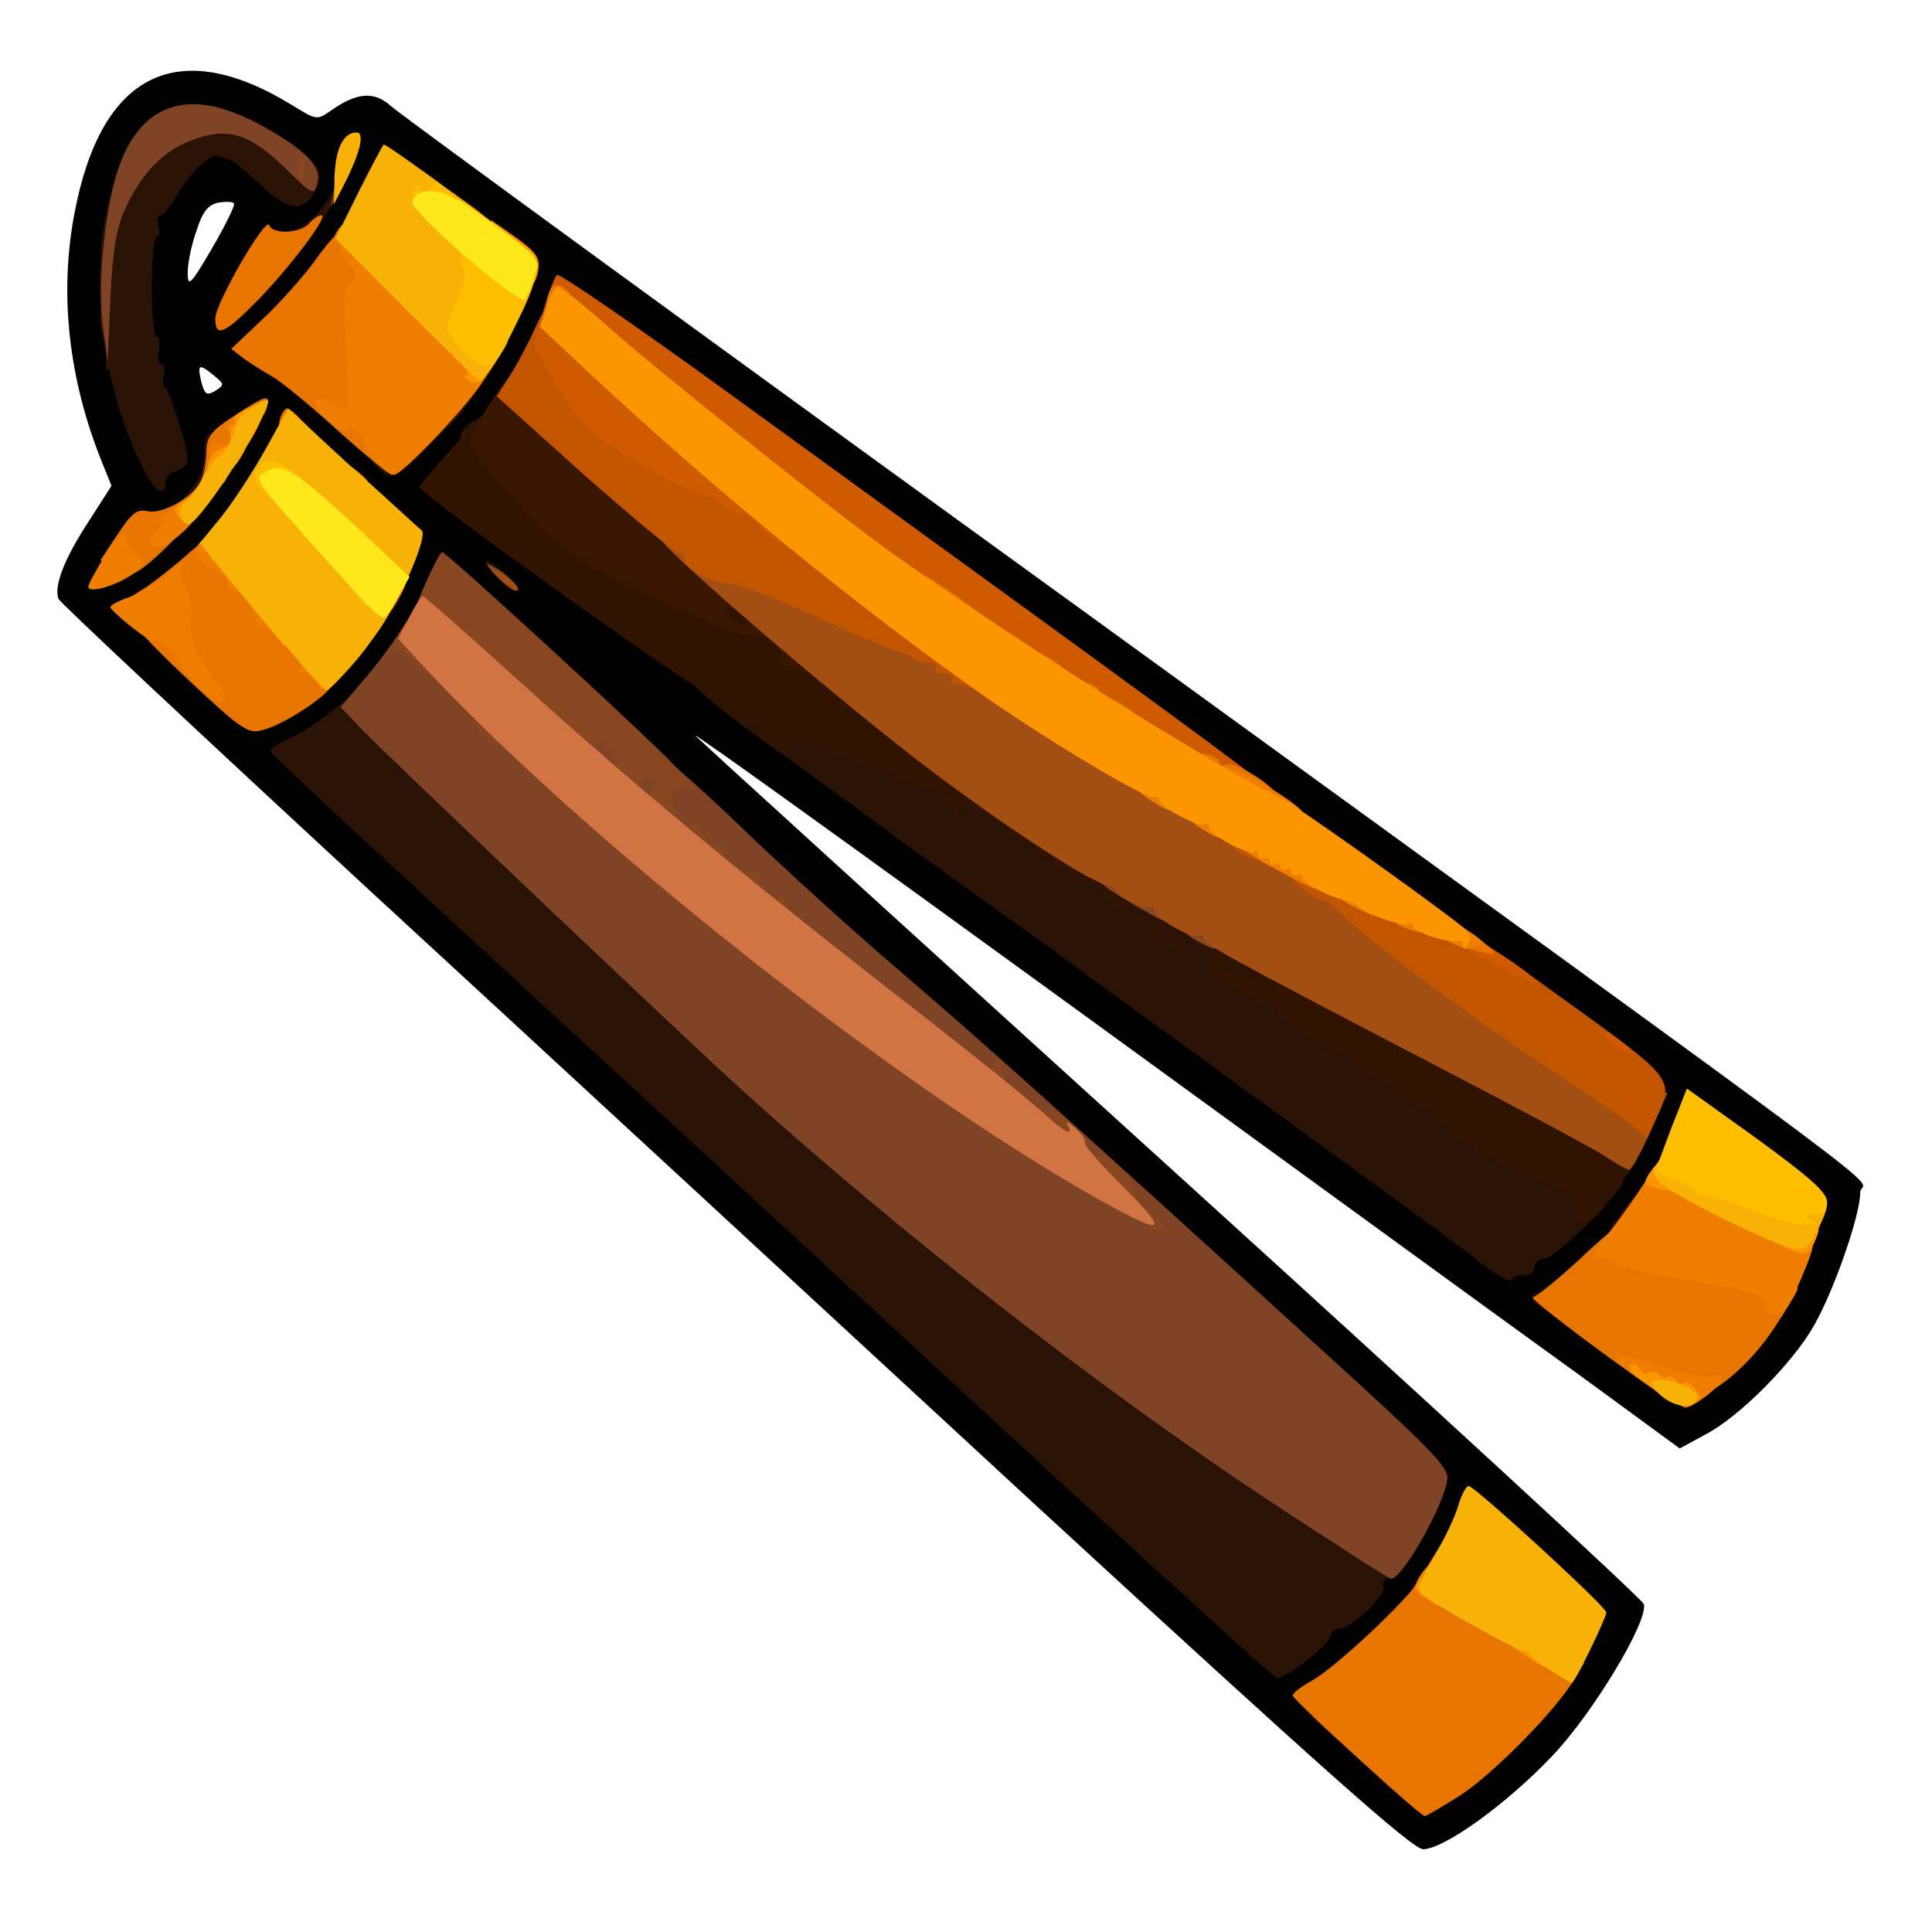 <?xml version="1.0" encoding="utf-8"?>
<!DOCTYPE svg PUBLIC "-//W3C//DTD SVG 1.0//EN" "http://www.w3.org/TR/2001/REC-SVG-20010904/DTD/svg10.dtd">
<svg version="1.0" xmlns="http://www.w3.org/2000/svg" width="50px" height="50px" viewBox="0 0 350 350" preserveAspectRatio="xMidYMid meet">
 <g fill="#000000">
  <path d="M188.3 273.3 c-36.8 -34 -91.7 -84.7 -122 -112.6 -30.3 -28 -55.4 -51.5 -55.7 -52.2 -0.9 -2.3 1.1 -7.4 5.5 -14.1 l4.1 -6.4 -1.7 -4.2 c-6.1 -15.1 -7.8 -30.6 -5 -45.2 4.8 -25.4 18.7 -32.3 39.5 -19.5 4.4 2.7 4.4 2.7 7 0.9 4.7 -3.3 7.8 -3.5 10.8 -0.8 1.5 1.4 57.8 42.5 125.2 91.3 157.9 114.6 141 101.9 141 105.5 0 4.1 -4.6 17.4 -8.3 24 -3.8 6.8 -13.6 16.7 -19.8 19.9 l-4.6 2.5 -17.9 -13.1 c-9.9 -7.1 -50.5 -36.7 -90.4 -65.7 -39.9 -29 -71.4 -51.7 -70 -50.3 1.4 1.4 40.5 37 87 79.2 46.5 42.2 84.6 77.3 84.8 78.1 0.8 3.1 -9.1 19.6 -16.5 27.4 -8.2 8.7 -19.7 17 -23.5 17 -1.9 0 -18.4 -14.7 -69.5 -61.7z m75.1 47.8 c8.3 -5.8 22.6 -23.2 22.6 -27.7 0 -0.6 -4.1 -4.8 -9.1 -9.4 l-9.2 -8.2 -2.8 5.3 c-4.5 8.1 -10.8 15.8 -17.6 21.2 -3.5 2.8 -6.3 5.3 -6.3 5.7 0 0.3 1 1.4 2.3 2.4 1.2 1.1 5 4.6 8.5 7.8 3.4 3.2 6.5 5.8 6.8 5.8 0.3 0 2.4 -1.3 4.8 -2.9z m-28.3 -24.2 c1.6 -1.1 2.9 -2.7 2.9 -3.5 0 -0.8 0.8 -1.4 1.7 -1.4 2.3 0 7.3 -4.9 7.3 -7.2 0 -1 0.6 -1.8 1.3 -1.8 2 0 4.1 -2.6 7.5 -9.4 l3 -5.8 -22.7 -20.7 c-51.4 -46.7 -62.3 -56.4 -76.6 -68.6 -8.2 -7.1 -23.8 -21.2 -34.5 -31.5 -21.4 -20.5 -42.5 -40 -43.3 -40 -0.3 0 -2.2 3 -4.2 6.8 -4.7 8.6 -11.3 16.3 -17 19.9 -2.4 1.5 -4.3 3.1 -4.2 3.4 0.2 0.7 8.3 8.2 47.7 44.4 16.7 15.4 52.2 48.1 78.9 72.8 26.6 24.6 48.6 44.7 48.9 44.7 0.2 0 1.7 -0.9 3.3 -2.1z m75.4 -50.4 c5.4 -4.4 10.9 -12.6 14 -21 1.4 -3.6 2.5 -6.8 2.5 -7 0 -0.7 -19.1 -14.7 -19.5 -14.3 -0.2 0.2 -1.4 2.8 -2.8 5.8 -3.1 7 -10.1 16.5 -15.9 21.5 l-4.5 3.9 9.6 7.2 c5.3 4 10.2 7.3 11 7.3 0.8 0.1 3.3 -1.5 5.6 -3.4z m-33.6 -21.5 c4.7 0 22.8 -24.5 20.6 -28 -0.3 -0.4 -15.2 -11.5 -33.3 -24.6 -18 -13 -39.9 -29 -48.7 -35.4 -50.1 -36.7 -111.6 -81 -112.3 -81 -0.4 0 -1.5 2 -2.4 4.5 -2 5.4 -10.4 18.4 -12.4 19.2 -0.8 0.3 -1.4 1 -1.4 1.6 0 0.6 -1.2 2.3 -2.6 3.8 l-2.6 2.7 5.4 4 c6.9 5.1 63.5 46.2 66.8 48.4 2.2 1.5 12.8 9.3 39.8 29 9.5 6.9 12 8.8 25.1 18.3 6.1 4.4 14.5 10.5 18.6 13.5 4.1 3 9 6.6 11 8 3.1 2.2 10.4 7.5 22.5 16.5 2.9 2.2 3.6 2.4 3.8 1.1 0.2 -0.9 1.1 -1.6 2.1 -1.6z m-220.1 -103.3 c4.9 -4.5 13.6 -17 14.6 -21.1 0.6 -2.6 -0.9 -4.3 -14 -16 l-4.2 -3.6 -4.1 6.9 c-4.1 6.9 -12.9 16.8 -18.6 20.9 l-3 2.2 9.5 8.9 9.4 8.9 2.9 -1.5 c1.6 -0.8 5 -3.3 7.5 -5.6z m-28 -44.3 c-0.7 -2.1 -1.5 -4.1 -1.9 -4.4 -1.5 -1.2 -2.6 -11.4 -2.5 -23.1 0.2 -10.8 0.5 -12.8 2.2 -14.6 1 -1.2 3.3 -4 4.9 -6.2 2.9 -3.9 3.2 -4.1 7.8 -3.9 2.6 0.2 4.7 0.2 4.7 0.1 0 -0.7 -7.5 -3.3 -9.3 -3.3 -3.5 0 -9.2 7.1 -11.2 14.1 -2.8 9.5 -2.6 24.3 0.4 33.4 2.6 7.5 5 12.9 5.6 12.3 0.3 -0.2 -0.1 -2.2 -0.7 -4.4z m47.9 -1.6 c6.2 -6.7 10.5 -13 14.3 -21 1.6 -3.4 2.8 -6.3 2.7 -6.3 -0.1 -0.1 -5.3 -3.9 -11.4 -8.4 l-11.3 -8.1 -2.6 5.2 c-3.4 6.7 -8.5 13.9 -14.8 20.6 -4.7 5 -4.8 5.3 -3 6.7 1 0.8 2.4 1.5 2.9 1.5 0.6 0 4.6 3.4 9 7.5 4.4 4.1 8.3 7.4 8.6 7.5 0.3 0 2.8 -2.4 5.6 -5.2z m-38.1 -7.9 c-2.6 -2.1 -2.9 -1.9 -2.1 1.4 0.6 2.2 1 2.4 2.5 1.5 1.7 -1.1 1.7 -1.2 -0.4 -2.9z m3.8 -31 c-0.2 -0.4 -1.5 -0.4 -2.8 -0.2 -1.9 0.4 -2.9 1.6 -4 5.1 -0.9 2.5 -1.6 5.9 -1.6 7.6 0 2.7 0.5 2.3 4.4 -4.4 2.4 -4.1 4.2 -7.8 4 -8.1z m11.1 -4.9 c-0.3 -0.5 -2 -1.9 -3.8 -3.1 l-3.2 -2.2 2.9 3.1 c2.8 3 5.5 4.4 4.1 2.2z"/>
 </g>
 <g fill="#2a1205">
  <path d="M238.5 303.9 c2.8 -1.8 8.3 -6.7 12.3 -10.8 l7.3 -7.4 -0.3 3.9 c-0.3 3.5 -0.6 3.9 -3.3 4.2 -4 0.5 -5.5 1.9 -5.5 5.3 0 2.4 -0.4 2.9 -2.5 2.9 -1.8 0 -2.5 0.5 -2.5 2 0 1.6 -0.7 2 -3.4 2 -1.9 0 -4.3 0.3 -5.3 0.6 -1 0.4 0.5 -0.8 3.2 -2.7z"/>
  <path d="M180.4 257.7 c-27.5 -25.4 -63.5 -58.6 -80 -73.7 -49.1 -45.3 -51.4 -47.4 -51.4 -48.1 0 -0.4 1.4 -1.2 3.1 -2 1.8 -0.7 5.3 -2.9 7.9 -5 l4.7 -3.7 3.9 4 c9 9.4 63.2 60.4 76 71.6 32.5 28.4 61.5 50.7 90.1 69.2 10.6 6.9 19.2 13.1 19.3 13.8 0 0.8 -0.9 1.6 -2 1.9 -1.1 0.3 -1.7 1 -1.4 1.5 0.9 1.4 -5.6 7.8 -7.8 7.8 -1 0 -1.8 0.7 -1.8 1.5 0 1.3 -7.9 7.5 -9.7 7.5 -0.4 0 -23.3 -20.8 -50.9 -46.3z"/>
  <path d="M278.7 236.6 c-1.6 -1.3 -1.6 -1.5 0.9 -3.1 1.4 -0.9 4.4 -3.3 6.7 -5.3 2.3 -2 3.2 -2.5 2 -1.1 -1.3 1.4 -2.3 3.7 -2.3 5.2 0 2 -0.5 2.7 -2 2.7 -1.1 0 -2 0.7 -2 1.5 0 1.8 -0.9 1.9 -3.3 0.1z"/>
  <path d="M268.8 229.2 c-4.3 -3.4 -14.4 -10.8 -23.3 -17.2 -4.7 -3.4 -15.7 -11.4 -29.5 -21.5 -6.3 -4.6 -13 -9.4 -14.8 -10.7 -1.8 -1.3 -5.4 -3.9 -8 -5.9 -2.6 -1.9 -7.8 -5.7 -11.7 -8.4 -3.8 -2.7 -12.5 -9 -19.3 -13.9 -6.7 -5 -17.6 -12.9 -24.2 -17.6 -6.5 -4.7 -11.9 -9.1 -12 -9.7 0 -0.8 1.4 -1.3 4 -1.3 3.6 0 4 0.3 4 2.5 0 2.2 0.4 2.5 3.5 2.5 1.9 0 3.5 0.4 3.5 0.8 0 0.4 2.7 1.4 6 2 3.3 0.7 6 1.7 6 2.2 0 0.6 0.9 1 2.1 1 1.1 0 3 0.5 4.2 1.1 1.6 0.9 2.2 0.9 2.5 0 0.6 -1.7 7.2 -1.4 7.2 0.4 0 0.8 0.9 1.5 2 1.5 1.1 0 2 0.7 2 1.5 0 0.8 0.7 1.5 1.5 1.5 0.8 0 1.5 0.5 1.5 1 0 0.6 0.7 1 1.5 1 0.8 0 1.5 0.5 1.5 1 0 0.6 0.6 1 1.4 1 0.7 0 2.5 1.1 3.9 2.4 1.5 1.4 3.6 2.7 4.7 3.1 1.1 0.3 2 1.1 2 1.6 0 0.5 0.7 0.9 1.5 0.9 0.8 0 1.5 0.5 1.5 1 0 0.6 0.9 1 2 1 1.1 0 2.3 0.7 2.6 1.5 0.4 0.8 1.4 1.5 2.5 1.5 1 0 2.3 0.8 2.8 1.9 0.6 1 2.3 2.1 3.9 2.4 1.6 0.3 3.7 1.3 4.5 2.2 0.9 0.8 2.2 1.5 2.9 1.5 0.7 0 2.8 1.4 4.6 3 1.8 1.6 4.2 3 5.2 3 2.7 0 7.9 3.2 8.6 5.3 0.3 0.9 1.4 1.7 2.5 1.7 1 0 1.9 0.5 1.9 1 0 0.6 1.5 1 3.3 1 4.8 0 6 1.2 5.5 5.4 -0.2 2 0 3.6 0.4 3.6 0.5 0 1.8 0.9 3 2 1.2 1.1 2.8 2 3.5 2 0.7 0 1.3 0.4 1.3 0.9 0 0.5 1.6 1.6 3.5 2.5 1.9 0.9 3.5 2.1 3.5 2.6 0 0.6 0.7 1 1.5 1 0.8 0 2 0.9 2.7 2 0.7 1.1 1.8 2 2.5 2 0.7 0 1.3 0.5 1.3 1 0 0.6 0.6 1 1.4 1 0.7 0 1.9 0.6 2.5 1.4 1.4 1.7 13.7 5.6 17.5 5.6 1.4 0 2.6 0.4 2.6 1 0 1.8 -12.2 14 -14.1 14 -1.1 0 -1.9 0.7 -1.9 1.5 0 0.8 -0.9 1.5 -1.9 1.5 -1.1 0 -2.1 0.4 -2.3 0.9 -0.1 0.5 -2.4 -0.7 -5 -2.7z"/>
  <path d="M51.5 129.5 c2.2 -1.3 4.8 -2.9 5.8 -3.5 0.9 -0.6 1.7 -0.8 1.7 -0.5 0 0.8 -9.2 6.5 -10.4 6.5 -0.6 0 0.7 -1.1 2.9 -2.5z"/>
  <path d="M36.2 125 l-3.3 -3 3.5 0 c3.3 0 3.6 0.2 3.6 3 0 1.7 -0.1 3 -0.3 3 -0.1 0 -1.7 -1.3 -3.5 -3z"/>
  <path d="M33.9 89.5 c2.1 -2.5 3.1 -4.6 3.1 -6.9 0 -3.8 0.6 -4.7 2.6 -3.9 2.1 0.8 1.7 7.1 -0.7 10.9 -1.6 2.7 -2.7 3.4 -5.1 3.4 l-3 0 3.1 -3.5z"/>
  <path d="M25.9 84.8 c-7 -13.8 -9.6 -32.2 -6.6 -46.5 1.8 -8.4 4.5 -14.5 6.1 -14 0.6 0.2 2.9 -0.4 5.2 -1.4 2.2 -1 6.3 -1.9 9.1 -2 4.4 -0.2 5.8 0.3 10.9 3.7 7.4 5 8.4 6.6 6.4 10.2 -2.2 3.8 -4.8 3.4 -10 -1.5 -2.5 -2.3 -4.9 -4.3 -5.5 -4.4 -0.5 -0.1 -1.5 -0.4 -2.2 -0.6 -1.4 -0.5 -5.5 3.7 -7.8 8 -0.9 1.5 -1.9 2.7 -2.4 2.7 -0.5 0 -0.7 0.9 -0.4 2 0.3 1.1 0.1 2 -0.3 2 -0.5 0 -0.9 4.1 -0.9 9 0 5 0.4 9 0.9 9 0.4 0 0.6 1.1 0.4 2.5 -0.3 1.4 -0.1 2.5 0.5 2.5 0.5 0 0.7 0.9 0.4 2 -0.3 1 -0.2 2 0.2 2.2 0.8 0.4 4.1 10.9 4.1 13 0 0.9 -0.9 1.8 -2 2.1 -1.1 0.3 -2 1.2 -2 2.1 0 2.9 -1.9 1.7 -4.1 -2.6z"/>
  <path d="M83.4 79.2 c0 -1 1.1 -2.3 2.3 -2.9 2.1 -1 2.3 -0.9 2.3 1.8 0 2.4 -0.4 2.9 -2.3 2.9 -1.5 0 -2.3 -0.6 -2.3 -1.8z"/>
  <path d="M59 76 l-3.5 -3 3.8 0 c3.5 0 3.7 0.2 3.7 3 0 1.7 -0.1 3 -0.2 3 -0.2 0 -1.9 -1.4 -3.8 -3z"/>
  <path d="M80 76 c0 -1.4 0.7 -2 2.2 -2 2 0 2.1 0.1 0.3 2 -1 1.1 -2 2 -2.2 2 -0.1 0 -0.3 -0.9 -0.3 -2z"/>
  <path d="M51 43.7 c0 -0.7 1.3 -1.8 3 -2.4 1.6 -0.6 3.9 -2.7 5.1 -4.7 1.2 -2 2.4 -3.4 2.7 -3.2 0.3 0.3 -1.1 3.1 -3.2 6.1 -2.4 3.6 -4.3 5.5 -5.6 5.5 -1.1 0 -2 -0.6 -2 -1.3z"/>
 </g>
 <g fill="#311301">
  <path d="M294.4 218.8 c2.3 -3.1 4.4 -5.7 4.9 -5.7 0.4 -0.1 0.7 1.5 0.7 3.4 0 2.4 -0.5 3.5 -1.5 3.5 -0.8 0 -1.5 0.9 -1.5 1.9 0 1.4 -0.9 2 -3.3 2.3 l-3.4 0.4 4.1 -5.8z"/>
  <path d="M286.1 221.1 c-0.7 -0.5 -1.1 -1.3 -0.8 -1.7 1.1 -1.8 -2.1 -4.3 -7.5 -5.9 -3.1 -0.9 -6.2 -2.2 -6.8 -3 -0.7 -0.8 -1.9 -1.5 -2.6 -1.5 -0.8 0 -1.4 -0.4 -1.4 -1 0 -0.5 -0.6 -1 -1.3 -1 -0.7 0 -1.8 -0.9 -2.5 -2 -0.7 -1.1 -1.9 -2 -2.7 -2 -0.8 0 -1.5 -0.4 -1.5 -1 0 -0.5 -1.6 -1.7 -3.5 -2.6 -1.9 -0.9 -3.5 -2 -3.5 -2.5 0 -0.5 -0.6 -0.9 -1.3 -0.9 -0.7 0 -2.2 -0.8 -3.3 -1.7 -1 -1 -3.2 -2.5 -4.9 -3.3 -1.6 -0.8 -3.4 -1.9 -4 -2.3 -0.5 -0.5 -2.5 -1.7 -4.3 -2.7 -1.7 -1.1 -3.1 -2.5 -3 -3.2 0.2 -0.7 -0.6 -1.3 -1.8 -1.3 -2.8 0 -10.6 -5.5 -10 -7.1 0.3 -0.7 -0.4 -1.6 -1.5 -1.9 -1 -0.4 -1.7 -1 -1.4 -1.4 0.6 -1.1 -4 -3.4 -5.7 -2.9 -0.8 0.3 -0.2 1 1.6 2 1.6 0.8 2.5 1.7 2 2 -1.3 0.8 -8.7 -4.9 -7.4 -5.7 0.5 -0.3 1 -0.1 1 0.5 0 0.6 0.5 0.8 1.1 0.4 1.7 -1 -3.8 -3.7 -6.2 -3.1 -1.1 0.3 -1.7 0.1 -1.3 -0.4 0.3 -0.5 0 -0.9 -0.5 -0.9 -0.6 0 -1 -0.5 -0.8 -1.2 0.1 -0.7 -1.1 -1.4 -2.7 -1.7 -1.7 -0.3 -2.8 -1 -2.5 -1.6 0.2 -0.5 -0.8 -1.1 -2.4 -1.3 -1.5 -0.2 -2.5 -0.8 -2.2 -1.3 0.4 -0.5 -0.3 -0.9 -1.5 -0.9 -1.2 0 -1.8 -0.5 -1.5 -1 0.4 -0.6 -0.7 -1.3 -2.4 -1.6 -1.7 -0.4 -2.9 -1 -2.6 -1.4 0.6 -1 -3.9 -4 -6 -4 -0.9 0 -1.3 -0.4 -1 -1 0.3 -0.6 0.1 -1 -0.4 -1 -0.6 0 -1.1 0.8 -1.1 1.7 0 1.6 -0.1 1.6 -1.7 0 -1.6 -1.6 -1.6 -1.9 -0.3 -2.8 1.2 -0.8 1.1 -0.9 -0.5 -0.6 -1.1 0.2 -3.2 -0.3 -4.7 -1 -1.6 -0.7 -2.8 -1 -2.8 -0.7 0 0.4 -0.8 0 -1.8 -0.9 -1 -1 -2.1 -1.4 -2.5 -1.1 -0.3 0.3 -1.6 -0.1 -2.9 -1 -1.2 -0.9 -3.3 -1.6 -4.5 -1.6 -1.3 0 -2.3 -0.4 -2.3 -0.9 0 -0.5 -1.2 -1.2 -2.7 -1.6 -1.9 -0.4 -2.9 -0.2 -3.5 1 -0.8 1.4 -1.2 1.4 -3.9 -0.2 -1.7 -1 -2.7 -2.3 -2.4 -3.1 0.3 -0.9 0 -1.2 -0.9 -0.9 -1.7 0.7 -5.6 -1.9 -5.6 -3.8 0 -0.8 -0.8 -1.3 -1.7 -1.3 -1.8 0.1 -53.3 -36.7 -53.3 -38 0.1 -0.4 3 -3.8 6.5 -7.7 l6.5 -7 0 3.2 c0 2.6 1.5 4.8 8.5 12.2 7.7 8 9.7 9.5 18.8 13.9 8.3 4 10.9 4.8 14 4.4 4 -0.5 8.7 1.3 8.7 3.2 0 0.6 1 1.6 2.3 2.1 1.2 0.6 2.6 2 3.2 3.3 0.5 1.2 1.6 2.2 2.3 2.2 1.3 0 23.4 17.6 24 19.1 0.2 0.5 0.9 0.9 1.6 0.9 0.7 0 2.5 1.1 4 2.5 1.5 1.4 3.1 2.5 3.7 2.5 0.5 0 0.9 0.5 0.9 1 0 0.6 0.7 1 1.5 1 0.8 0 1.5 0.7 1.5 1.5 0 0.8 0.9 1.5 1.9 1.5 1.1 0 2.6 0.7 3.5 1.5 0.8 0.8 1.9 1.5 2.5 1.5 0.6 0 1.1 0.5 1.1 1 0 0.6 0.7 1 1.5 1 0.8 0 1.5 0.7 1.5 1.5 0 0.9 0.9 1.5 2.5 1.5 1.6 0 2.5 0.6 2.5 1.5 0 0.8 0.9 1.5 2.1 1.5 2.5 0 6.1 1.8 7.2 3.6 0.4 0.8 1.6 1.4 2.6 1.4 1 0 2.1 0.9 2.4 2 0.3 1.3 1.4 2 3.1 2 3.5 0 7.3 1.9 7.9 4 0.3 1.1 1.9 2 4.3 2.4 3.8 0.8 11.4 4.2 12.4 5.6 0.3 0.4 1.6 1.1 3 1.5 2.7 0.8 43.9 22.2 45.4 23.6 0.4 0.4 2.4 0.5 4.2 0.2 3.1 -0.5 3.4 -0.4 2.7 1.3 -1.6 4.5 -5.7 9.4 -7.7 9.4 -1.7 0 -1.8 0.2 -0.6 1 1.3 0.8 1.2 1.2 -0.5 2.9 -1.3 1.4 -2.5 1.7 -3.4 1.2z m-59.1 -45.3 c-1.8 -1 -4 -1.7 -4.9 -1.6 -1.1 0.3 -0.7 0.9 1.5 2.1 1.7 0.9 3.4 1.3 3.8 1 0.3 -0.4 0.6 -0.1 0.6 0.6 0 0.7 0.5 0.9 1.1 0.5 0.6 -0.3 -0.2 -1.4 -2.1 -2.6z"/>
  <path d="M89.8 103.9 c-2 -1.8 -2.5 -2.6 -1.3 -2.1 2.1 1.1 6.3 5.2 5.2 5.2 -0.4 0 -2.1 -1.4 -3.9 -3.1z"/>
  <path d="M68.7 85 c-1.6 -1.6 -1.6 -1.8 -0.2 -2.4 0.9 -0.3 2.9 -0.6 4.5 -0.6 2.1 0 3.8 -1.1 6.3 -4 1.9 -2.2 3.8 -4 4.3 -4 1 0 -9.5 10.8 -11.6 11.9 -1 0.6 -2.2 0.2 -3.3 -0.9z"/>
  <path d="M19.2 65 c0 -1.9 0.2 -2.7 0.5 -1.7 0.2 0.9 0.2 2.5 0 3.5 -0.3 0.9 -0.5 0.1 -0.5 -1.8z"/>
 </g>
 <g fill="#391600">
  <path d="M241 314 l-3.5 -3 3.8 0 c3.5 0 3.7 0.2 3.7 3 0 1.7 -0.1 3 -0.2 3 -0.2 0 -1.9 -1.4 -3.8 -3z"/>
  <path d="M146 121.9 c-0.8 -0.4 -2.3 -1 -3.3 -1.3 -1 -0.3 -1.6 -1 -1.3 -1.5 0.8 -1.2 -3 -4.4 -4.6 -3.9 -1.5 0.6 -10.6 -3.1 -24 -9.6 -8.7 -4.3 -10.8 -5.8 -18.8 -14.3 -4.9 -5.2 -9 -10.2 -9 -11.1 0 -1.6 6.4 -11.7 8 -12.7 0.6 -0.3 1 0 1 0.8 0 1.2 24.2 23.7 36.8 34.2 1.9 1.6 3.8 3.8 4.2 5.1 0.5 1.2 1.9 2.4 3.2 2.6 1.5 0.2 2.4 1.1 2.6 2.6 0.2 1.5 1 2.2 2.6 2.2 3 0 4.8 2.2 4.4 5.3 -0.2 1.8 -0.7 2.2 -1.8 1.6z m-11.6 -10.4 c-2.5 -1.9 -4 -1.9 -2.4 0 0.7 0.8 2 1.5 2.8 1.5 1.3 0 1.2 -0.3 -0.4 -1.5z"/>
  <path d="M83.4 73.8 c0.9 -1.3 2.1 -3.3 2.8 -4.5 0.6 -1.3 1.5 -2.3 2 -2.3 0.5 0 -0.5 2 -2.3 4.5 -1.8 2.5 -3.4 4.5 -3.7 4.5 -0.2 0 0.3 -1 1.2 -2.2z"/>
  <path d="M18.6 60.7 c-0.5 -2.1 -0.6 -4.1 -0.2 -4.4 1.2 -1.2 1.7 0.5 1.4 4.3 l-0.4 3.9 -0.8 -3.8z"/>
 </g>
 <g fill="#7f4325">
  <path d="M257.7 285 c1.6 -2.5 3.5 -5.4 4.1 -6.5 1 -1.7 1.1 -1.3 1.2 2.8 0 4.2 -0.2 4.7 -2.2 4.7 -1.2 0 -3 0.8 -4.1 1.8 -1.4 1.1 -1 0.2 1 -2.8z"/>
  <path d="M228.9 271.2 c-30.4 -20.2 -66.2 -48.1 -94.9 -74.1 -11.1 -10.1 -62.7 -59.1 -68.4 -64.9 l-3.9 -4.1 4.5 -5.3 c2.5 -2.9 5.3 -6.8 6.4 -8.6 2.1 -3.6 3.4 -4.1 3.4 -1.3 0 1 3.1 4.8 6.8 8.3 3.8 3.5 7.1 7.2 7.5 8.1 0.4 1 1.5 2 2.4 2.4 1 0.4 5.7 4.3 10.5 8.9 11.4 10.7 38.4 33 52.3 43.1 12.6 9.1 29.5 20.5 29.5 19.9 0 -0.2 -9.6 -7.8 -21.2 -16.9 -11.7 -9.2 -22.5 -17.6 -23.9 -18.9 -1.5 -1.3 -4.4 -3.6 -6.5 -5.3 -2.1 -1.6 -5.3 -4.4 -7.1 -6.1 -1.8 -1.7 -3.9 -3.4 -4.8 -3.8 -0.8 -0.3 -1.9 -1.7 -2.5 -3 -0.5 -1.4 -1.9 -2.6 -3.2 -2.8 -1.5 -0.2 -2.4 -1.1 -2.6 -2.5 -0.2 -1.6 -1 -2.3 -2.6 -2.3 -3.3 0 -5.6 -3.1 -5.6 -7.3 0 -3.5 0.2 -3.7 3.3 -3.7 2.1 0 4.1 0.8 5.2 2 1 1.1 2.6 2 3.6 2 0.9 0 8.4 6.4 16.6 14.3 8.1 7.8 21.3 19.8 29.3 26.6 14 12 27.5 24 76.4 68.6 19.8 18 23.1 21.3 22.8 23.5 -0.6 4.7 -8.1 18 -10.2 18 -0.4 0 -10.8 -6.7 -23.1 -14.8z"/>
  <path d="M62.4 121 c5.3 -6.1 6.3 -7.1 3.9 -3.5 -1.2 1.7 -3.4 4.1 -4.9 5.5 -1.9 1.7 -1.5 1 1 -2z"/>
  <path d="M18.6 58.7 c-0.9 -6.9 0.3 -19.5 2.4 -26.7 3.7 -12.8 12.4 -16.4 24.7 -10.1 8.8 4.5 12.6 8 11.8 11.1 -0.6 2.5 -0.7 2.5 -6 -2.7 -6.4 -6.2 -10.4 -7.4 -17 -4.8 -5 1.9 -8.9 5.9 -11.9 12.5 -1.5 3.4 -2.2 7.3 -2.6 16 l-0.5 11.5 -0.9 -6.8z"/>
  <path d="M60.5 34.5 c0.7 -3.3 1.2 -4.1 2.1 -3.3 0.3 0.4 -0.2 1.9 -1.1 3.5 l-1.6 2.8 0.6 -3z"/>
 </g>
 <g fill="#884621">
  <path d="M207 221 c-1.1 -1.1 -2.8 -2 -3.8 -2 -2 0 -7.2 -4.9 -7.2 -6.8 0 -0.7 -0.5 -1.2 -1.1 -1.2 -0.5 0 -2.6 -1.2 -4.5 -2.7 -2.4 -2 -3.4 -3.6 -3.4 -5.7 0 -2.3 0.3 -2.6 1.3 -1.7 0.8 0.6 1.7 0.8 2 0.4 1 -0.9 5.7 3.7 6.8 6.5 0.5 1.3 1.4 2 2 1.7 1.4 -0.9 6.9 4.4 6.3 6 -0.3 0.7 0.9 2.4 2.5 3.8 1.7 1.4 3.1 2.8 3.1 3.1 0 1.3 -2.1 0.5 -4 -1.4z"/>
  <path d="M177 194.4 c0 -2.2 0.2 -2.5 1.5 -1.4 1 0.9 1.5 0.9 1.5 0.1 0 -0.6 0.5 -1.1 1.1 -1.1 0.5 0 0.7 0.5 0.4 1 -0.4 0.6 -0.1 1.7 0.5 2.5 1.1 1.3 0.7 1.5 -1.9 1.5 -2.7 0 -3.1 -0.4 -3.1 -2.6z"/>
  <path d="M216.8 170.4 c-4 -2.1 -3.6 -4.4 0.7 -4.4 3.2 0 3.5 0.2 3.5 3 0 3.4 -0.4 3.5 -4.2 1.4z"/>
  <path d="M139.3 167.5 c-0.7 -0.8 -1.3 -2.1 -1.3 -3 0 -0.9 -0.9 -1.5 -2.5 -1.5 -1.6 0 -2.5 -0.6 -2.5 -1.5 0 -0.8 -0.7 -1.5 -1.6 -1.5 -1.8 0 -4.4 -2.3 -4.4 -3.9 0 -0.6 -0.9 -1.1 -2.1 -1.1 -1.2 0 -2.3 -0.8 -2.6 -2 -0.3 -1.1 -1.3 -2 -2.3 -2 -1 0 -2.7 -1 -3.7 -2.2 -1 -1.3 -2.8 -2.8 -3.8 -3.4 -1.1 -0.6 -2.4 -2 -3 -3.2 -0.5 -1.2 -1.6 -2.2 -2.3 -2.2 -1.3 0 -32.2 -27.6 -32.2 -28.8 0 -1.2 4.5 -11.2 5.1 -11.2 0.7 0 36.3 32.6 41.9 38.5 4.1 4.3 4.3 4.6 2 4.3 -2.1 -0.2 -2.5 0.1 -2.2 2.1 0.3 3 2 5.1 3.5 4.5 0.7 -0.2 1.7 0.6 2.2 1.8 0.6 1.3 1.6 2.2 2.3 2.1 0.7 -0.2 1.2 0.3 1.2 1 0 1.5 4 4.2 5.9 3.8 0.7 -0.1 1 0.2 0.6 0.9 -0.8 1.2 2.5 4.1 3.7 3.4 0.5 -0.3 0.8 0 0.8 0.6 0 0.6 1.2 2.2 2.8 3.5 l2.7 2.4 -3.5 0 c-1.9 0 -4.1 -0.6 -4.7 -1.4z m-21.4 -26.4 c-1.5 -0.5 -2.2 0.6 -1.4 1.9 0.6 0.9 1 0.9 1.6 -0.1 0.5 -0.8 0.4 -1.5 -0.2 -1.8z m-7.4 -5.1 c-1 -1.1 -2 -1.8 -2.3 -1.5 -0.3 0.3 0.3 1.4 1.3 2.5 1 1.1 2 1.8 2.3 1.5 0.3 -0.3 -0.3 -1.4 -1.3 -2.5z"/>
  <path d="M204.3 163.2 c-7.1 -4.1 -8.1 -6.2 -2.8 -6.2 2.8 0 3.5 0.4 3.5 2 0 1.6 0.7 2 3.5 2 3.2 0 3.5 0.2 3.5 3 0 1.7 -0.3 3 -0.7 3 -0.5 -0.1 -3.6 -1.7 -7 -3.8z"/>
  <path d="M91.4 135.5 c-3 -1.5 -5.4 -3.6 -5.1 -4.4 0.1 -0.4 -1.1 -1.9 -2.8 -3.4 l-3 -2.6 3.8 -0.1 c2.6 0 3.7 0.4 3.7 1.5 0 0.8 0.6 1.5 1.3 1.5 2.2 0 4.9 3.6 4.5 6.2 -0.3 2.1 -0.6 2.2 -2.4 1.3z"/>
  <path d="M75.6 120.1 c-1.1 -1.1 -2.5 -2.1 -3.3 -2.1 -1.6 0 -1.6 -1 0.1 -3.2 2.6 -3.5 5.9 -0.9 5.4 4.3 l-0.3 3.1 -1.9 -2.1z"/>
  <path d="M89.9 104.4 c-2.1 -2.4 -2.2 -2.6 -0.3 -1.6 2.5 1.3 5 4.2 3.7 4.2 -0.5 0 -2 -1.2 -3.4 -2.6z"/>
  <path d="M54 30.5 c0 -1.4 0.4 -2.5 0.9 -2.5 0.4 0 0.6 1.1 0.3 2.5 -0.2 1.4 -0.6 2.5 -0.8 2.5 -0.2 0 -0.4 -1.1 -0.4 -2.5z"/>
 </g>
 <g fill="#a34e13">
  <path d="M291 209.6 c-1.9 -1.3 -15.4 -8.5 -30 -16.1 -38.4 -20 -43 -22.5 -43 -23.6 0 -0.6 -0.4 -0.8 -0.9 -0.4 -1.2 0.7 -8.1 -3.3 -8.1 -4.8 0 -0.6 -0.3 -0.8 -0.6 -0.4 -0.8 0.8 -6.4 -2 -6.4 -3.2 0 -0.4 -0.6 -0.8 -1.4 -0.8 -2.3 0 -17.6 -9.9 -31.8 -20.6 -14.5 -10.8 -48.8 -40.2 -48.8 -41.8 0 -0.5 1.6 -0.9 3.5 -0.9 1.9 0 3.5 0.5 3.5 1.1 0 2 2.6 3.7 7.1 4.4 2.4 0.4 9.1 2.8 14.9 5.5 5.8 2.6 12.3 5.4 14.5 6.1 2.2 0.7 4.4 1.7 5 2.1 0.5 0.4 1.7 0.8 2.7 0.8 1 0 1.8 0.5 1.8 1 0 0.6 0.7 1 1.5 1 0.8 0 1.5 0.5 1.5 1 0 0.6 0.4 1 0.9 1 0.6 0 6.1 3.3 12.3 7.4 6.2 4 17.2 10.6 24.3 14.6 7.2 4.1 13.2 7.6 13.5 7.9 0.3 0.4 2.9 1.7 5.8 3 2.8 1.4 5.2 2.8 5.2 3.3 0 0.5 1.2 1.4 2.8 2.1 2.6 1.1 4.5 2.6 9.7 7.4 3.7 3.3 26.6 19.8 36.3 26.1 6.6 4.2 9.5 5.5 12 5.3 l3.3 -0.2 -1.4 3.3 c-2.7 6.2 -5.1 10.8 -5.6 10.7 -0.3 0 -2.2 -1 -4.1 -2.3z"/>
  <desc>cursor-land.com</desc><path d="M90.9 104.9 c-2.3 -1.9 -2.3 -2 -0.2 -1 1.2 0.6 2.5 1.6 2.8 2.1 1 1.6 -0.1 1.2 -2.6 -1.1z"/>
 </g>
 <g fill="#c15500">
  <path d="M295.5 203.8 c-1.7 -1.4 -7 -5.1 -11.9 -8.2 -15.2 -9.8 -36.8 -25.9 -41.4 -30.8 -0.9 -1 -2.2 -1.8 -2.9 -1.8 -0.6 0 -2.7 -1.3 -4.5 -3 l-3.2 -3 3.6 0 c2.2 0 7.6 1.7 13 4.1 5.1 2.2 10.3 4.2 11.6 4.3 1.3 0.2 11.3 6.8 22.2 14.7 21.5 15.5 21.3 15.2 18.1 22.3 l-1.7 3.8 -2.9 -2.4z"/>
  <path d="M226 155.3 c-0.8 -0.3 -2.3 -1.4 -3.4 -2.5 -1.9 -1.8 -1.9 -1.8 2.2 -1.8 3.8 0 4.2 0.2 4.2 2.5 0 2.5 -0.4 2.8 -3 1.8z"/>
  <path d="M178 126 c-1.4 -1.1 -3.3 -2 -4.3 -2 -1 0 -1.5 -0.4 -1.2 -1 0.3 -0.5 -0.3 -1 -1.5 -1 -1.2 0 -1.8 -0.4 -1.5 -1 0.3 -0.5 -0.2 -1 -1.3 -1 -1 0 -2.2 -0.3 -2.6 -0.7 -0.4 -0.5 -1.1 -0.8 -1.4 -0.8 -1.1 0 -7 -2.5 -18.2 -7.6 -5.8 -2.6 -12.1 -5 -14 -5.2 -4 -0.4 -8 -2.6 -8 -4.4 0 -0.7 -0.4 -1.2 -1 -1.1 -0.5 0.2 -8.1 -6.2 -17 -14 l-16 -14.4 2.6 -4.1 c1.4 -2.3 3.4 -6.1 4.4 -8.4 2.4 -5.3 4 -5.5 4 -0.5 0 5.1 6.3 14.9 12.2 19 5.3 3.7 16.3 9.2 18.1 9.2 0.8 0 2 0.7 2.7 1.5 0.7 0.8 2.1 1.5 3.1 1.5 1 0 2.5 1 3.3 2.1 0.8 1.2 2.4 2.7 3.5 3.3 2.9 1.6 26.4 19.6 27.7 21.3 0.6 0.7 1.6 1.3 2.3 1.3 0.6 0 1.1 0.5 1.1 1 0 0.6 0.7 1 1.5 1 0.8 0 1.5 0.5 1.5 1 0 0.6 0.7 1 1.5 1 1 0 1.5 1 1.5 3 0 3.5 0.2 3.5 -3 1z"/>
  <path d="M83 70.8 c0 -2.1 0.5 -3.8 1 -3.8 0.6 0 1 -0.7 1 -1.5 0 -0.9 0.9 -1.5 2.4 -1.5 1.3 0 3.1 -1 4 -2.2 0.9 -1.3 0.7 -0.4 -0.6 2 -1.2 2.3 -3.4 5.7 -5 7.5 l-2.7 3.2 -0.1 -3.7z"/>
  <path d="M82 37.9 l0 -3 3 2.1 c4.4 3.1 4.5 4 0.6 4 -3.3 0 -3.6 -0.2 -3.6 -3.1z"/>
 </g>
 <g fill="#d05a00">
  <path d="M292 189 c-1.4 -1.1 -2 -2 -1.4 -2 0.7 0 2.2 0.9 3.5 2 3.1 2.5 1.2 2.6 -2.1 0z"/>
  <path d="M269.8 174.2 c-6.8 -3.5 -8.4 -5.2 -5 -5.2 1.5 0 13.2 7.6 13.2 8.6 0 0.7 -1.4 0.2 -8.2 -3.4z"/>
  <path d="M218 141 c0 -0.5 -0.5 -1 -1.1 -1 -1.1 0 -15 -7.9 -15.9 -9.1 -0.3 -0.3 -1.5 -0.9 -2.7 -1.3 -1.3 -0.4 -2.3 -1.2 -2.3 -1.7 0 -0.5 -0.5 -0.9 -1.2 -0.9 -0.6 0 -2.6 -1.1 -4.4 -2.5 -1.8 -1.4 -3.5 -2.5 -3.9 -2.5 -0.7 0 -12.8 -8.1 -13.5 -9 -0.3 -0.4 -3.2 -2.4 -6.5 -4.5 -6.8 -4.4 -13.9 -9.5 -24 -17.5 -3.8 -3 -7.6 -6 -8.5 -6.7 -0.8 -0.6 -4.2 -3.3 -7.5 -5.9 -7.8 -6.2 -4.2 -2.1 4.7 5.3 3.7 3.1 6.8 6.5 6.8 7.4 0 1.2 0.9 1.9 2.8 2.1 2.2 0.2 2.8 0.8 3 3.5 0.3 3.2 0.3 3.2 -2.3 1.9 -1.5 -0.8 -3.3 -2.3 -4.1 -3.5 -0.9 -1.2 -2.3 -2.1 -3.3 -2.1 -1 0 -2.4 -0.7 -3.1 -1.5 -0.7 -0.8 -1.9 -1.5 -2.7 -1.5 -3 0 -17.9 -8.6 -21.8 -12.5 -2.2 -2.2 -5.1 -6.2 -6.5 -9 -1.4 -2.7 -2.8 -5.1 -3.1 -5.3 -0.6 -0.3 2.9 -12.2 4 -13.4 0.3 -0.4 14.3 9.2 31.1 21.4 80.8 58.6 95 69 95.5 69.9 0.4 0.5 -1.5 0.9 -4.4 0.9 -2.8 0 -5.1 -0.4 -5.1 -1z"/>
 </g>
 <g fill="#e77500">
  <path d="M246 318.5 c-6.3 -5.7 -11.6 -10.8 -11.8 -11.3 -0.1 -0.4 1.4 -1.6 3.4 -2.7 4 -2.1 17.6 -14.8 19.2 -17.9 0.9 -1.8 2 -1.4 15.6 6.3 l14.6 8.3 -1.8 3 c-3.1 5.4 -14.6 17.1 -20.6 21 -3.3 2.1 -6.2 3.8 -6.5 3.8 -0.4 0 -5.8 -4.7 -12.1 -10.5z"/>
  <path d="M290.1 244.9 c-7.4 -5.4 -13 -9.9 -12.4 -9.9 0.6 0 4.5 -3.2 8.7 -7.1 5.8 -5.5 7.6 -6.6 7.6 -5.1 0 3.1 1.9 3.9 12 5.6 16 2.6 20.2 3.7 19.6 5.3 -0.3 0.8 -2.2 3.9 -4.2 6.9 -4.4 6.7 -11.2 12.4 -14.7 12.4 -1.4 0 -2.7 0.4 -2.9 0.9 -0.1 0.5 -6.3 -3.5 -13.7 -9z"/>
  <path d="M267 172.1 c-1.4 -0.4 -2.6 -1.5 -2.8 -2.4 -0.5 -2.3 0.8 -2.1 4.3 0.8 3.1 2.5 2.8 2.8 -1.5 1.6z"/>
  <path d="M225 144 c0 -0.5 -0.7 -1 -1.5 -1 -3.1 0 -6.5 -2.3 -6.5 -4.6 0 -1.7 0.4 -2.1 2 -1.7 1.1 0.3 2 1 2 1.5 0 0.5 0.5 0.6 1 0.3 1.1 -0.7 7 2.6 9 5 1.1 1.3 0.7 1.5 -2.4 1.5 -2 0 -3.6 -0.4 -3.6 -1z"/>
  <path d="M34.7 123.7 c-5.4 -5 -9.7 -9.5 -9.7 -9.9 0 -0.5 1.4 -0.8 3 -0.8 2 0 3 -0.5 3 -1.5 0 -1.1 -1.1 -1.5 -4 -1.5 -4.7 0 -5.1 -0.9 -1.2 -3.2 1.5 -0.9 4.8 -3.5 7.4 -5.7 3.9 -3.5 4.7 -3.9 5.8 -2.6 0.7 0.8 1.8 1.5 2.4 1.5 1.4 0 8.6 8.1 8.6 9.8 0 0.6 0.7 1.2 1.5 1.2 0.8 0 1.5 0.3 1.5 0.8 0.1 0.4 2.1 2.9 4.5 5.6 l4.5 5 -2.3 2.4 c-2.7 2.9 -9.3 6.9 -12.7 7.6 -2.1 0.5 -4 -0.9 -12.3 -8.7z"/>
  <path d="M200 129.5 c0 -0.9 -0.9 -1.5 -2.5 -1.5 -2 0 -2.5 -0.5 -2.5 -2.4 0 -1.9 0.4 -2.3 2 -1.9 1.1 0.3 2 0.9 2 1.3 0 0.5 1 1.2 2.2 1.6 1.2 0.3 3.1 1.5 4.2 2.5 2 1.9 1.9 1.9 -1.7 1.9 -2.6 0 -3.7 -0.4 -3.7 -1.5z"/>
  <path d="M187 120.6 c0 -1.9 0.4 -2.3 1.9 -1.9 1.1 0.3 2.7 1.4 3.7 2.4 1.7 1.8 1.6 1.9 -1.9 1.9 -3.2 0 -3.7 -0.3 -3.7 -2.4z"/>
  <path d="M172 112 c0 -0.5 -0.7 -1 -1.5 -1 -0.8 0 -1.5 -0.4 -1.5 -1 0 -0.5 -0.7 -1 -1.5 -1 -0.9 0 -1.5 -0.9 -1.5 -2.5 0 -1.4 0.3 -2.5 0.8 -2.5 0.9 0 8.1 4.8 10.6 7.2 1.9 1.8 1.9 1.8 -1.7 1.8 -2 0 -3.7 -0.4 -3.7 -1z"/>
  <path d="M20.4 102.7 l-2.2 -1.2 3.1 -4.7 c2.6 -3.9 3.5 -4.6 5.4 -4.2 2.8 0.7 8.9 -2.9 9.9 -5.9 0.4 -1.2 0.8 -3.5 0.8 -5.2 0.1 -2.4 1 -3.6 5.1 -6.2 5.8 -3.8 6.5 -4 5.8 -1.3 -0.3 1.1 -1.2 2 -1.9 2 -0.8 0 -1.4 1 -1.4 2.5 0 1.4 -0.9 3.4 -2 4.5 -1.1 1.1 -2 2.7 -2 3.5 0 0.8 -0.9 1.5 -2 1.5 -1.4 0 -2 0.7 -2 2.3 0 2.4 -11 13.7 -13.3 13.7 -0.6 -0.1 -2.2 -0.6 -3.3 -1.3z"/>
  <path d="M62.4 84.8 l-2.9 -3.1 3.2 2.2 c3.5 2.3 5 4.1 3.5 4.1 -0.4 0 -2.1 -1.4 -3.8 -3.2z"/>
  <path d="M61.2 78 c-4.9 -4.5 -10.2 -8.8 -11.9 -9.8 -1.6 -0.9 -4 -2.4 -5.2 -3.3 l-2.2 -1.7 5.8 -5.5 c3.3 -3.1 7.7 -8.1 9.8 -11.1 2.2 -3.1 4.7 -5.6 5.5 -5.6 3.2 0.1 6.8 12.2 3.9 13.2 -1.8 0.6 -1.2 18.8 0.7 20.9 0.8 0.8 1.4 2 1.4 2.6 0 0.6 0.7 1.6 1.5 2.3 1.7 1.4 2.1 6 0.5 6 -0.5 0 -4.9 -3.6 -9.8 -8z"/>
  <path d="M134 81.9 c0 -3.4 0.2 -3.3 5.4 1.4 1.9 1.7 1.9 1.7 -1.7 1.7 -3.5 0 -3.7 -0.2 -3.7 -3.1z"/>
  <path d="M50.7 76 c0.3 -1.1 0.9 -2 1.3 -2 0.4 0 1.5 0.9 2.5 2 1.8 2 1.7 2 -1.3 2 -2.5 0 -2.9 -0.3 -2.5 -2z"/>
  <path d="M39 57.7 c0 -2.7 9.2 -18.7 9.8 -16.9 0.5 1.7 5.7 1.5 7.2 -0.3 0.7 -0.8 1.7 -1.5 2.2 -1.5 1.4 0 -5.1 8.7 -11.3 15.2 -6.2 6.3 -7.9 7.1 -7.9 3.5z"/>
  <path d="M99 55.3 c0 -1 0.4 -2.4 0.8 -3 1.2 -2 4.5 0.7 3.6 3 -0.8 2.3 -4.4 2.2 -4.4 0z"/>
 </g>
 <g fill="#ee7d00">
  <path d="M257.1 289.1 c-1.5 -1 -0.4 -3.8 2.4 -6.1 1.5 -1.2 1.6 -1 1.3 2.5 -0.3 4 -1.4 5.1 -3.7 3.6z"/>
  <path d="M299.3 251.5 c-9 -6.1 -8.6 -7.4 1.4 -4 3.9 1.3 8 2.1 9.2 1.8 1.2 -0.3 2.1 -0.1 2.1 0.5 0 1.1 -5.2 5.2 -6.7 5.2 -0.4 0 -3.2 -1.6 -6 -3.5z"/>
  <path d="M321 238.1 c-0.8 -0.3 -1.5 -1.3 -1.5 -2.1 0 -1.6 -2.9 -2.4 -16.5 -4.6 -5.2 -0.9 -9.9 -2 -10.5 -2.5 -0.5 -0.5 -1.7 -0.9 -2.8 -0.9 -1.5 0 -1 -1.1 2.6 -5.7 2.4 -3.2 4.9 -6.8 5.6 -8 1.8 -3.5 4.8 -2.9 16.6 3.2 5.9 3 11.4 5.5 12.1 5.5 2.3 0 2.5 1.8 0.7 6.2 -2.7 6.8 -4.6 9.6 -6.3 8.9z"/>
  <path d="M263.3 171 c-2.4 -1 -3.2 -4 -1 -4 0.6 0 2.5 0.8 4 1.9 2.4 1.5 2.6 1.9 1.2 2.5 -0.9 0.3 -1.7 0.6 -1.8 0.5 -0.1 0 -1.2 -0.4 -2.4 -0.9z"/>
  <path d="M254.3 168 c-3.7 -1.5 -2.9 -4 1.2 -4 3.1 0 3.5 0.3 3.5 2.5 0 2.6 -1 3 -4.7 1.5z"/>
  <path d="M245.3 164.3 c-4.4 -2.2 -4.3 -4.3 0.2 -4.3 3.2 0 3.5 0.2 3.5 3 0 1.7 -0.1 3 -0.2 2.9 -0.2 0 -1.8 -0.8 -3.5 -1.6z"/>
  <path d="M230.8 157.3 c-3.8 -1.9 -6.8 -4.2 -6.8 -4.9 0 -2.1 5.3 -1.7 10.5 0.8 3.7 1.8 4.5 2.7 4.5 5 0 1.5 -0.3 2.8 -0.7 2.8 -0.5 0 -3.8 -1.7 -7.5 -3.7z"/>
  <path d="M217.8 150.2 c-3.9 -2.3 -3.6 -4.2 0.7 -4.2 3.2 0 3.5 0.2 3.5 3 0 3.4 -0.5 3.6 -4.2 1.2z"/>
  <path d="M229 147 c0 -0.5 -1 -1 -2.3 -1 -3.3 0 -6.7 -2.8 -6.7 -5.5 0 -2.3 0.2 -2.3 3.3 -1.2 4 1.4 12.7 6.9 12.7 8 0 0.4 -1.6 0.7 -3.5 0.7 -1.9 0 -3.5 -0.4 -3.5 -1z"/>
  <path d="M208.8 145.2 c-3.9 -2.3 -3.6 -4.2 0.7 -4.2 3.2 0 3.5 0.2 3.5 3 0 3.4 -0.5 3.6 -4.2 1.2z"/>
  <path d="M35.7 124.2 c-2 -2.1 -3.7 -4.3 -3.7 -5 0 -1 -3.6 -3.6 -5 -3.5 -0.8 0 -7 -5.1 -7 -5.7 0 -0.4 1.6 -1.2 3.6 -1.9 1.9 -0.7 5.2 -2.7 7.2 -4.4 2 -1.8 3.2 -2.5 2.5 -1.6 -1 1.2 -0.9 2.1 0.3 4.5 0.9 1.6 1.3 4.1 1 5.7 -0.6 2.7 1.8 8.2 5.2 12 1 1.1 1.2 2.1 0.6 2.7 -0.7 0.7 -2.3 -0.3 -4.7 -2.8z"/>
  <path d="M57.4 123.5 c-0.4 -0.8 -1.3 -1.5 -2.2 -1.5 -0.8 0 -1.2 -0.3 -0.9 -0.7 0.4 -0.3 0.2 -1.2 -0.4 -2 -0.9 -1 -0.5 -1.3 2 -1.3 2.9 0 3.1 0.2 3.1 3.5 0 3.7 -0.7 4.5 -1.6 2z"/>
  <path d="M50 115.1 c0 -0.5 -0.9 -1.1 -2 -1.4 -1.1 -0.3 -1.9 -0.9 -1.8 -1.4 0.4 -1.3 -2.6 -5.3 -3.9 -5.3 -0.7 0 -1.2 -0.5 -1.1 -1.1 0.2 -0.6 -1 -1.9 -2.6 -2.8 -3.8 -2.2 -4.1 -3.3 -1.6 -5.6 1.9 -1.7 2.1 -1.7 4 0 1.1 1 2 2.6 2 3.7 0 1 0.7 1.8 1.5 1.8 1 0 1.5 1 1.5 3 0 2.5 0.4 3 2.5 3 2.2 0 2.5 0.4 2.5 3.5 0 1.9 -0.2 3.5 -0.5 3.5 -0.3 0 -0.5 -0.4 -0.5 -0.9z"/>
  <path d="M16 106.3 c0 -0.5 1.5 -3.2 3.2 -5.9 2.6 -3.9 3.4 -4.5 3.7 -2.9 0.2 1.1 0.9 2.4 1.7 2.8 2 1.1 1.7 2.3 -1 4 -3.1 2 -7.6 3.2 -7.6 2z"/>
  <path d="M28 99 c-1.2 -0.7 -1.1 -1.2 0.4 -2.9 1.1 -1.2 1.5 -2.1 1 -2.1 -1 0 4.7 -4 5.7 -4 0.4 0 0.9 0.6 1.2 1.4 0.8 2 -6.4 8.7 -8.3 7.6z"/>
  <path d="M68.2 83.7 c-1.2 -1.3 -2.2 -2.8 -2.2 -3.4 0 -1.5 -2.7 -3.6 -3.2 -2.4 -0.1 0.5 -1.7 -0.3 -3.5 -1.9 -3.3 -3 -2.9 -4.9 0.6 -3 1.1 0.5 2.3 1 2.7 1 0.4 0 0.4 -4.9 0.1 -11 -0.5 -9.2 -0.4 -11.1 0.9 -11.8 1.3 -0.7 1.2 -1.2 -0.6 -3.5 -1.2 -1.5 -1.8 -2.7 -1.3 -2.7 0.4 0 0.2 -0.4 -0.4 -0.8 -1 -0.6 -1 -1.2 0.1 -2.8 1.4 -1.8 2.2 -1.2 14.6 11.3 l13.2 13.1 -1.8 3.3 c-2.2 3.9 -14.5 16.9 -16 16.9 -0.6 0 -2 -1 -3.2 -2.3z"/>
  <path d="M38 82.4 c0 -2.1 0.4 -2.5 2 -2.1 2.1 0.6 2.9 -1.8 0.8 -2.5 -1.2 -0.4 3.3 -4 6.5 -5.1 1.6 -0.6 1.6 -0.4 0.2 2.9 -3.5 8.5 -9.5 12.8 -9.5 6.8z"/>
  <path d="M56.2 78.9 c-1.9 -1.7 -3.2 -3.2 -3 -3.5 0.3 -0.2 2 1.2 3.8 3.1 4.2 4.3 3.7 4.5 -0.8 0.4z"/>
 </g>
 <g fill="#d17342">
  <path d="M198.7 217.1 c-36.6 -20.6 -92.5 -64.7 -121.9 -96.3 l-4.7 -5.1 2 -3.8 c1.1 -2.2 2.2 -3.9 2.5 -3.9 0.3 0 8.2 7 17.7 15.6 19.7 17.9 40.2 35 70.2 58.3 11.6 9 22.6 17.9 24.5 19.7 3.6 3.4 5.7 4.5 4.4 2.2 -0.4 -0.7 0.2 -0.5 1.4 0.6 1.2 1 2 2.2 1.7 2.6 -0.2 0.3 2.5 3.5 6 7 9.7 9.7 9 10.2 -3.8 3.1z"/>
  <path d="M71.5 108 c0.9 -1.6 1.8 -3 2.1 -3 0.2 0 -0.2 1.4 -1.1 3 -0.9 1.7 -1.8 3 -2.1 3 -0.2 0 0.2 -1.3 1.1 -3z"/>
 </g>
 <g fill="#fc9500">
  <path d="M276.3 299.9 c-4.2 -2.7 -4.2 -3.9 0.2 -3.9 3.2 0 3.5 0.2 3.5 3 0 1.7 -0.1 3 -0.2 3 -0.2 0 -1.8 -1 -3.5 -2.1z"/>
  <path d="M258.2 289.4 c-1.8 -1.3 -2.1 -1.9 -1.1 -3 2 -2.4 3.9 -1.6 3.9 1.6 0 3.5 0.1 3.5 -2.8 1.4z"/>
  <path d="M300.5 252.4 c-1.1 -0.9 -2.9 -2.2 -3.9 -3 -1.1 -0.7 -1.6 -1.7 -1.2 -2.1 0.4 -0.4 1.1 -0.1 1.6 0.7 0.5 0.8 1.2 1.1 1.6 0.7 0.4 -0.4 1.3 -0.2 2.1 0.4 0.7 0.6 1.3 0.8 1.3 0.4 0 -0.4 0.7 -0.2 1.5 0.5 0.8 0.7 1.5 0.9 1.5 0.5 0 -0.4 0.7 -0.2 1.5 0.5 0.8 0.7 1.5 1.6 1.5 2.1 0 1.5 -5.4 0.9 -7.5 -0.7z"/>
  <path d="M324.8 226.6 c-3.9 -1.4 -3.5 -3.4 0.7 -4.2 4.4 -0.8 4.6 -0.6 3.2 2.7 -1.1 2.2 -1.5 2.4 -3.9 1.5z"/>
  <path d="M300.3 215.3 c-2.7 -0.5 -2.8 -1.1 -0.8 -3.7 1.9 -2.4 4.5 -1.4 4.5 1.9 0 1.4 -0.3 2.4 -0.7 2.4 -0.5 -0.1 -1.8 -0.4 -3 -0.6z"/>
  <path d="M265 171.2 c0 -0.7 -0.4 -1.1 -0.8 -0.8 -1.2 0.7 -8.2 -1.5 -8.2 -2.6 0 -0.5 -0.4 -0.7 -0.9 -0.4 -0.9 0.6 -8.1 -2 -9.1 -3.3 -0.3 -0.3 -1.1 -0.7 -1.9 -0.9 -3.4 -0.7 -8.1 -3.2 -8.1 -4.2 0 -0.6 -0.4 -0.8 -1 -0.5 -0.5 0.3 -1 0.1 -1 -0.5 0 -0.6 -0.4 -0.8 -1 -0.5 -0.5 0.3 -1 0.1 -1 -0.5 0 -0.6 -0.4 -0.8 -1 -0.5 -0.5 0.3 -1 0.1 -1 -0.5 0 -0.6 -0.4 -0.8 -1 -0.5 -0.5 0.3 -1 0.1 -1 -0.6 0 -0.7 -0.3 -1 -0.6 -0.6 -0.9 0.9 -8.4 -3.1 -8.4 -4.5 0 -0.6 -0.3 -0.9 -0.6 -0.5 -0.9 0.8 -8.4 -3.1 -8.4 -4.4 0 -0.6 -0.4 -0.8 -0.9 -0.5 -1 0.7 -18.6 -9.8 -30.5 -18.1 -22.7 -15.9 -48.7 -37.1 -71.6 -58.5 l-9.2 -8.6 1.2 -3.6 c0.6 -2 1.6 -3.6 2.1 -3.6 0.6 0 4.7 3.3 9.3 7.4 8 7.1 36.1 29.6 47.8 38.3 10.4 7.8 36.5 25 51.3 34 14.6 8.8 17.3 10.3 23 13.1 2.5 1.3 25.2 17.4 32.2 22.9 1.7 1.3 2 2.2 1.3 3.3 -0.7 1.1 -1 1.1 -1 0.2z"/>
  <path d="M48.8 113.8 l-2.7 -3.3 2.5 -0.3 c3.3 -0.4 3.6 -0.1 3.2 3.8 l-0.3 3.2 -2.7 -3.4z"/>
  <path d="M32.3 93.5 c-1 -1.1 -0.7 -1.7 1.3 -3 2.5 -1.6 2.5 -1.6 2.2 1.1 -0.3 3.2 -1.8 3.9 -3.5 1.9z"/>
  <path d="M37.7 83.9 c0.4 -1.2 1.5 -2.4 2.5 -2.7 1.3 -0.3 1.8 -1.1 1.5 -2.3 -0.3 -1.1 -0.1 -1.9 0.5 -1.9 0.5 0 0.7 -0.4 0.4 -0.9 -0.5 -0.7 1.5 -2.1 3 -2.1 1.2 0 0.1 5.3 -1.7 8.4 -1.4 2.5 -2.8 3.6 -4.4 3.6 -1.9 0 -2.2 -0.4 -1.8 -2.1z"/>
  <path d="M85 69 c-0.8 -0.5 -1.1 -1 -0.6 -1 0.5 0 0.3 -0.7 -0.4 -1.5 -1.1 -1.3 -0.8 -1.5 1.9 -1.5 3.4 0 3.8 0.7 1.9 3.3 -0.9 1.2 -1.7 1.4 -2.8 0.7z"/>
  <path d="M93.5 49 c-0.5 -2.1 -1.3 -3 -2.6 -3 -1.5 0 -1.9 -0.7 -1.9 -3.1 l0 -3 4 2.8 c4.5 3.2 5.1 4.2 4.3 7.2 -0.8 3.1 -3 2.6 -3.8 -0.9z"/>
 </g>
 <g fill="#f7b107">
  <path d="M281 302.7 c-1.9 -1.2 -3.6 -2.5 -3.8 -2.9 -0.2 -0.4 -0.8 -0.8 -1.4 -0.8 -1.2 0 -16.5 -8.6 -18.3 -10.3 -0.8 -0.8 -0.2 -2.6 2.2 -6.6 1.9 -3.1 3.9 -7.3 4.5 -9.4 0.6 -2.1 1.5 -3.6 1.9 -3.5 1.7 0.6 24.9 21.9 24.9 22.9 0 1 -5.8 13 -6.3 12.8 -0.1 0 -1.8 -1 -3.7 -2.2z"/>
  <path d="M301.1 253 c-1.3 -1.1 -2.1 -2.3 -1.7 -2.7 1.1 -1.2 8.1 1.1 8.1 2.7 0 2.3 -3.7 2.2 -6.4 0z"/>
  <path d="M325 226.2 c-3.3 -0.4 -22.5 -9.9 -24.4 -12.1 -1.3 -1.5 -1.4 -2 -0.3 -3.5 1.2 -1.7 1.5 -1.7 5.3 -0.1 10.7 4.7 17.2 6.7 21.2 6.6 4.8 -0.2 5.1 0.5 2.4 5.9 -1.4 2.9 -2.2 3.5 -4.2 3.2z"/>
  <path d="M51.9 117.2 c-3.7 -4.2 -8.7 -10.2 -11.2 -13.2 l-4.5 -5.6 4 -4.9 c2.2 -2.8 5.8 -8.3 8 -12.3 l4 -7.2 11.6 10.7 c6.5 5.8 12.1 11 12.6 11.4 1.1 1 -3.3 11.4 -7.5 17.7 -3.3 4.9 -8.9 11.2 -9.8 11.2 -0.4 0 -3.6 -3.5 -7.2 -7.8z"/>
  <path d="M32.7 93.6 c-0.3 -0.8 0.1 -2 0.9 -2.7 0.9 -0.7 2.2 -2.6 3.1 -4.3 0.9 -1.7 2.4 -3.7 3.4 -4.4 0.9 -0.6 2 -2.6 2.4 -4.2 0.4 -1.9 1.7 -3.6 3.6 -4.5 2.6 -1.4 2.8 -1.4 2.2 0.2 -2.3 6.1 -12.4 21.3 -14.2 21.3 -0.5 0 -1.1 -0.6 -1.4 -1.4z"/>
  <path d="M73.6 56.1 l-12.8 -12.9 4.1 -8.3 c2.3 -4.6 4.4 -8.5 4.6 -8.7 0.4 -0.4 27.5 19.6 27.5 20.3 0 0.3 -1.6 0.5 -3.5 0.5 -2.4 0 -3.5 -0.5 -3.5 -1.5 0 -0.8 -0.6 -1.5 -1.4 -1.5 -1.1 0 -1.3 1 -0.9 3.8 0.3 2.2 -0.1 5.2 -1 7.4 -1.7 4.1 -0.8 5.8 3 5.8 1.3 0 2.3 0.3 2.3 0.7 0 0.9 -4.4 7.3 -5 7.3 -0.3 0 -6.3 -5.8 -13.4 -12.9z"/>
  <path d="M60.6 32 c0.2 -5.1 1.6 -8 4 -8 1.5 0 0.7 3.6 -2.2 9.3 l-1.9 3.7 0.1 -5z"/>
 </g>
 <g fill="#ffbe00">
  <path d="M323.5 221.3 c-1.1 -0.2 -4.3 -1.3 -7.1 -2.4 -2.8 -1.1 -6 -2.1 -7.2 -2.2 -1.2 -0.1 -2.2 -0.5 -2.2 -0.8 0 -0.4 -1.6 -1.3 -3.5 -2 -1.9 -0.7 -3.5 -1.5 -3.5 -1.9 0 -0.3 1.3 -3.7 2.8 -7.7 l2.8 -7.1 12.7 9.1 c9.7 7.1 12.7 9.7 12.7 11.5 0 1.6 -0.6 2.2 -2.2 2.2 -1.9 0 -2 0.2 -0.8 1 1.2 0.8 1.1 1 -0.5 0.9 -1.1 -0.1 -2.9 -0.3 -4 -0.6z"/>
  <path d="M63.8 106.8 l-2.7 -3.3 2.5 -0.3 c3.3 -0.4 3.6 -0.1 3.2 3.8 l-0.3 3.2 -2.7 -3.4z"/>
  <path d="M55.8 97.8 l-2.7 -3.3 2.4 -0.3 c1.5 -0.2 2.5 -1.1 2.7 -2.3 0.3 -1.9 0.7 -1.7 4.3 1.5 l4 3.5 -3.7 0.1 c-2.9 0 -3.7 0.4 -4 2.1 -0.3 1.9 -0.6 1.7 -3 -1.3z"/>
  <path d="M47.7 89 c-2.1 -2.5 -2.1 -3.4 -0.3 -4.9 1.6 -1.3 4.1 -0.3 8 3.2 1.9 1.7 1.9 1.7 -1.6 1.7 -2 0 -3.8 0.5 -4 1 -0.2 0.6 -1.1 0.1 -2.1 -1z"/>
  <path d="M86.5 65.8 c-2.5 -1.4 -5.4 -4.9 -5.5 -6.4 0 -0.7 0.9 -3.1 1.9 -5.5 1.4 -3.1 1.7 -4.7 0.9 -5.6 -0.6 -0.7 -0.7 -1.3 -0.3 -1.3 0.4 0 0.2 -0.7 -0.5 -1.5 -2.1 -2.5 5.2 -2 7.5 0.5 1 1.1 2.9 2 4.2 2 3.1 0 3 2.1 -0.6 9.5 -4.1 8.5 -5.1 9.7 -7.6 8.3z"/>
  <path d="M74.8 35.4 c0.3 -1.9 0.7 -2.2 1.3 -1.2 0.7 1.1 1.1 1 1.8 -0.2 0.8 -1.2 1.3 -1.2 3 0.4 2.7 2.5 1.8 3.6 -2.8 3.6 -3.6 0 -3.8 -0.2 -3.3 -2.6z"/>
 </g>
 <g fill="#fee71b">
  <path d="M67.8 110.8 c-0.9 -0.7 -6.1 -6.4 -11.7 -12.7 -10 -11.2 -10.2 -11.5 -7.9 -12.7 3.1 -1.6 5.1 -0.4 16.8 10.5 l9.2 8.6 -2.2 3.8 c-2.5 4.3 -2.2 4.1 -4.2 2.5z"/>
  <path d="M84.2 46.4 c-5.6 -4.9 -9.8 -9.2 -9.5 -9.9 1.1 -2.9 5.7 -2.4 10.8 1.3 12.6 9 12.5 8.9 11.3 12.5 -0.6 1.8 -1.4 3.6 -1.8 4 -0.4 0.4 -5.2 -3.1 -10.8 -7.9z"/>
 </g>
</svg>